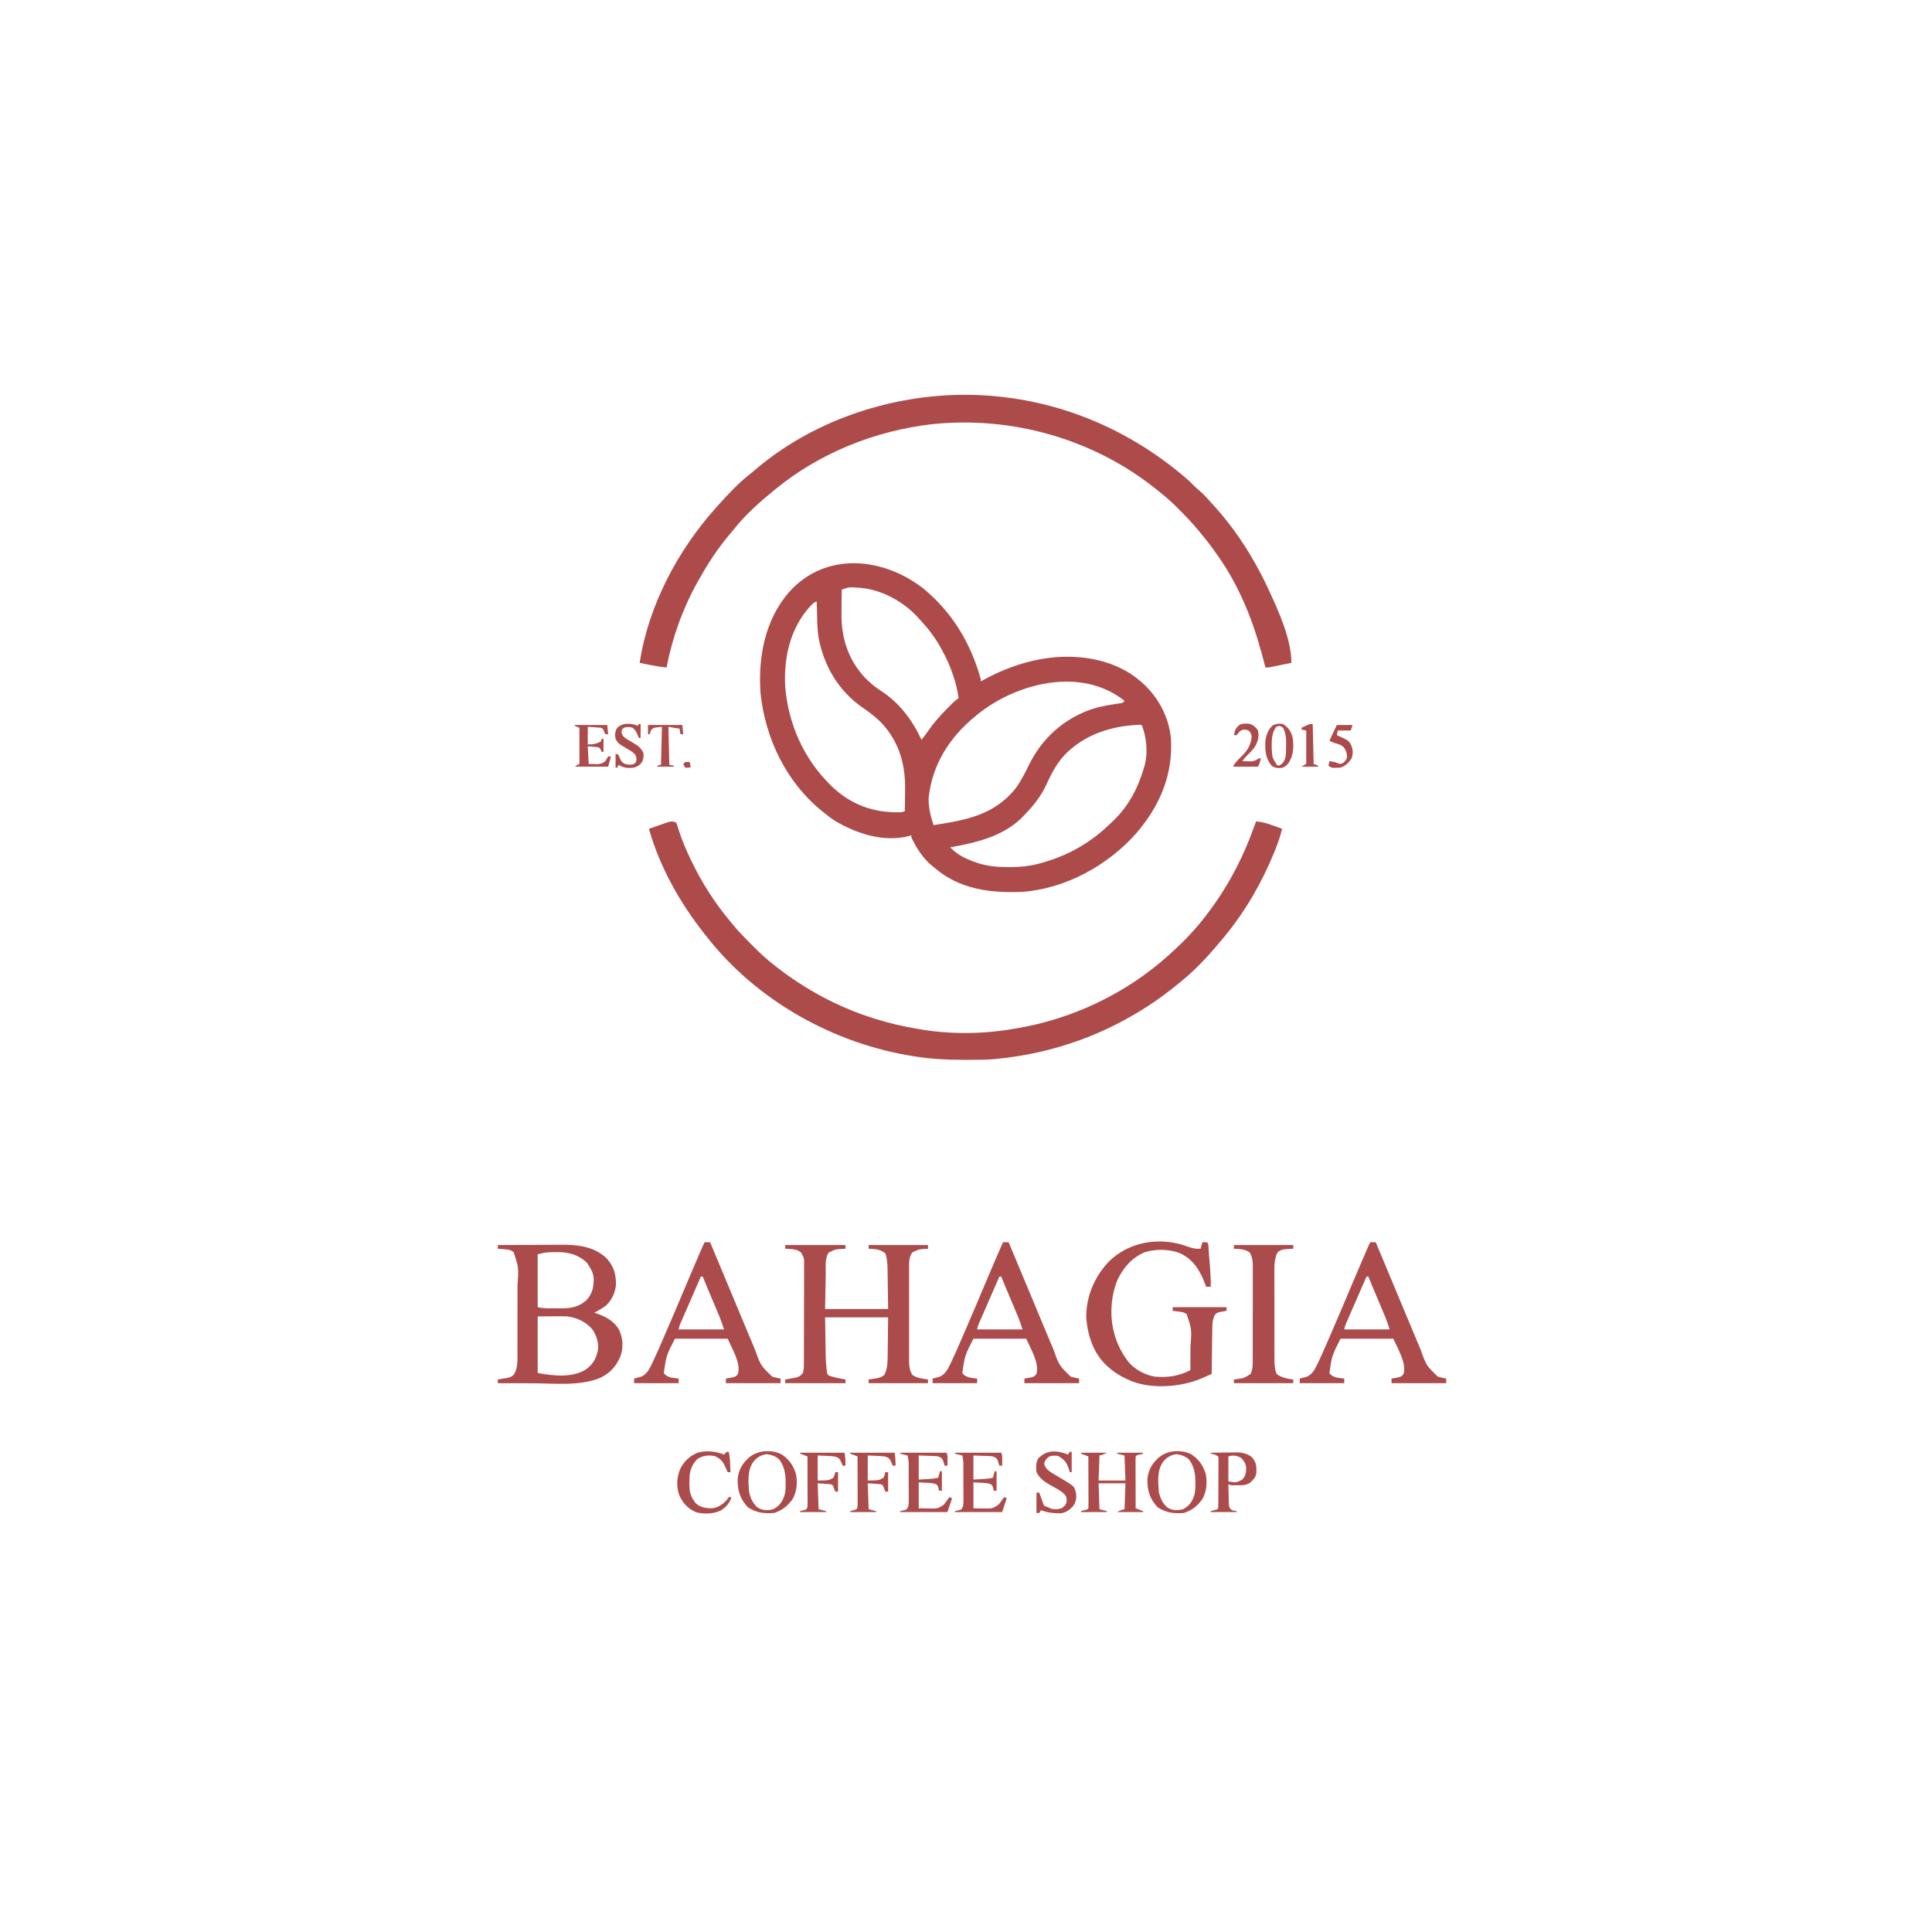 <?xml version="1.0" encoding="UTF-8"?>
<svg version="1.1" xmlns="http://www.w3.org/2000/svg" width="2084" height="2084">
<path d="M0 0 C31.129 25.61 51.448 59.329 62 98.188 C62 98.847 62 99.507 62 100.188 C62.505 99.901 63.01 99.615 63.531 99.321 C102.936 77.255 149.705 66.427 194.135 78.78 C207.859 82.885 220.939 89.025 232 98.188 C232.849 98.886 233.699 99.585 234.574 100.305 C252.567 115.79 264.601 137.393 267 161.188 C269.704 200.477 254.909 234.923 229.457 264.213 C198.949 298.734 153.366 323.749 107 327.188 C72.819 328.778 38.72 324.526 12 301.188 C10.993 300.395 10.993 300.395 9.965 299.586 C-0.16 291.413 -7.631 279.938 -13 268.188 C-13 267.527 -13 266.868 -13 266.188 C-14.054 266.51 -15.109 266.832 -16.195 267.164 C-42.876 273.784 -71.307 264.627 -94.263 251.25 C-99.136 248.27 -103.58 244.793 -108 241.188 C-108.561 240.734 -109.121 240.28 -109.699 239.812 C-148.142 208.508 -170.628 161.438 -175.688 112.438 C-178.237 73.716 -170.868 33.651 -144.673 3.668 C-105.283 -40.155 -43.326 -33.767 0 0 Z M-88 1.188 C-88.126 4.199 -88.189 7.186 -88.203 10.199 C-88.209 11.119 -88.215 12.039 -88.22 12.987 C-88.23 14.946 -88.236 16.906 -88.24 18.865 C-88.25 21.818 -88.281 24.769 -88.312 27.721 C-88.459 53.707 -80.949 76.87 -63 96.188 C-57.788 101.454 -52.417 106.045 -46.188 110.062 C-25.894 123.161 -12.126 141.505 -2 163.188 C0.591 160.031 2.988 156.798 5.297 153.431 C10.876 145.347 17.153 138.212 24 131.188 C24.713 130.451 24.713 130.451 25.441 129.7 C29.453 125.574 33.362 121.603 38 118.188 C36.849 109.974 35.045 102.287 32.375 94.438 C32.024 93.397 31.673 92.356 31.311 91.284 C28.256 82.479 24.525 74.321 20 66.188 C19.425 65.125 18.85 64.063 18.258 62.969 C11.901 51.603 3.909 41.645 -5 32.188 C-5.899 31.192 -5.899 31.192 -6.816 30.176 C-23.129 12.807 -47.244 0.183 -71.176 -0.965 C-80.091 -1.583 -80.091 -1.583 -88 1.188 Z M-123 20.188 C-143.97 43.983 -150.736 75.077 -149 106.188 C-145.715 145.775 -129.214 183.132 -101 211.188 C-100.192 211.996 -99.384 212.804 -98.551 213.637 C-77.676 233.408 -53.579 242.081 -25.106 241.365 C-22.809 241.255 -22.809 241.255 -20 240.188 C-19.9 234.536 -19.828 228.884 -19.78 223.232 C-19.76 221.318 -19.733 219.404 -19.698 217.49 C-19.205 189.847 -25.987 165.565 -45.172 144.963 C-51.382 138.542 -58.421 133.328 -65.773 128.285 C-91.629 110.353 -107.312 83.419 -113.09 52.73 C-114.329 45 -114.457 37.247 -114.625 29.438 C-114.663 27.951 -114.702 26.464 -114.742 24.977 C-114.837 21.38 -114.921 17.784 -115 14.188 C-117.849 14.188 -121.065 18.27 -123 20.188 Z M58 136.188 C57.441 136.64 56.881 137.092 56.305 137.559 C28.444 160.247 9.49 189.723 5.715 225.922 C5.339 235.658 7.869 246.038 11 255.188 C45.785 249.938 76.619 244.35 99.73 215.34 C105.448 207.398 109.753 198.751 114.062 190 C128.224 161.327 151.338 140.664 181.58 130.131 C190.033 127.352 198.674 125.868 207.459 124.531 C208.408 124.383 209.358 124.235 210.336 124.082 C211.187 123.957 212.038 123.831 212.916 123.702 C215.205 123.327 215.205 123.327 217 121.188 C170.712 84.138 100.666 101.476 58 136.188 Z M158 174.188 C157.254 174.84 156.507 175.492 155.738 176.164 C145.045 186.13 138.703 198.447 132.682 211.543 C127.219 223.269 119.947 232.832 111 242.188 C110.327 242.935 109.654 243.683 108.961 244.453 C87.928 266.983 58.134 274.002 29 279.188 C36.714 287.415 46.582 292.009 57.125 295.562 C57.828 295.801 58.531 296.039 59.255 296.285 C69.915 299.671 80.55 300.554 91.688 300.5 C92.919 300.494 94.151 300.489 95.42 300.483 C104.923 300.357 113.808 299.583 123 297.188 C123.777 296.989 124.554 296.79 125.355 296.585 C153.888 289.1 179.346 275.156 200.524 254.612 C201.883 253.301 203.265 252.014 204.648 250.73 C221.277 234.915 231.728 215.062 238 193.188 C238.267 192.312 238.534 191.437 238.809 190.535 C242.301 176.832 240.781 161.341 236 148.188 C234.921 146.883 234.921 146.883 232.331 147.07 C205.408 148.021 178.291 156.143 158 174.188 Z " fill="#AD4B4B" transform="translate(996,634.812)"/>
<path d="M0 0 C92.134 -1.921 179.827 30.915 250.357 93.066 C252.213 94.848 254.02 96.658 255.803 98.512 C257.493 100.202 259.277 101.717 261.107 103.254 C266.099 107.575 270.473 112.448 274.853 117.375 C275.862 118.51 276.876 119.642 277.894 120.77 C297.019 142.001 313.049 165.805 326.357 191.066 C326.701 191.715 327.044 192.363 327.398 193.031 C329.83 197.657 332.131 202.338 334.357 207.066 C334.929 208.28 334.929 208.28 335.513 209.519 C346.262 232.633 360.357 263.243 360.357 289.066 C356.254 289.904 352.15 290.736 348.045 291.566 C346.878 291.805 345.71 292.043 344.508 292.289 C343.39 292.515 342.271 292.74 341.119 292.973 C340.087 293.182 339.056 293.392 337.993 293.607 C335.357 294.066 335.357 294.066 332.357 294.066 C332.15 293.262 331.942 292.458 331.729 291.629 C330.629 287.434 329.501 283.249 328.357 279.066 C328.116 278.182 327.875 277.298 327.626 276.387 C317.684 240.315 303.097 204.745 281.357 174.066 C280.558 172.917 279.758 171.767 278.959 170.617 C273.739 163.157 268.232 156.028 262.357 149.066 C261.547 148.07 260.736 147.074 259.9 146.047 C253.45 138.21 246.449 130.945 239.295 123.754 C238.385 122.835 237.476 121.916 236.538 120.969 C230.451 114.91 224.092 109.392 217.357 104.066 C216.605 103.46 215.854 102.855 215.079 102.23 C147.21 47.614 59.4 22.648 -27.106 31.588 C-88.705 38.694 -148.548 62.621 -196.643 102.066 C-197.168 102.497 -197.694 102.928 -198.235 103.372 C-213.329 115.802 -228.263 128.963 -240.447 144.312 C-242.702 147.141 -245.041 149.881 -247.393 152.629 C-259.426 167.117 -269.441 182.654 -278.643 199.066 C-279.125 199.921 -279.607 200.775 -280.104 201.655 C-296.112 230.279 -307.476 261.856 -313.643 294.066 C-320.269 293.426 -326.69 292.357 -333.205 291.004 C-334.118 290.818 -335.032 290.631 -335.973 290.439 C-338.197 289.985 -340.42 289.528 -342.643 289.066 C-333.396 227.713 -301.794 168.032 -260.643 122.066 C-259.798 121.111 -258.954 120.156 -258.084 119.172 C-247.261 107.13 -235.975 95.031 -223.189 85.055 C-220.39 82.869 -217.713 80.567 -215.018 78.254 C-155.423 28.63 -77.037 1.936 0 0 Z " fill="#AD4B4B" transform="translate(1032.643,425.934)"/>
<path d="M0 0 C1.067 1.632 1.067 1.632 1.703 3.77 C1.956 4.565 2.209 5.361 2.469 6.18 C2.856 7.483 2.856 7.483 3.25 8.812 C6.753 19.61 11.065 29.784 16 40 C16.456 40.95 16.912 41.899 17.381 42.878 C28.332 65.443 41.868 86.762 58 106 C58.81 107.011 59.619 108.021 60.453 109.062 C67.299 117.474 74.921 125.133 82.562 132.812 C83.093 133.348 83.624 133.884 84.171 134.437 C91.107 141.427 98.226 147.931 106 154 C106.801 154.63 107.602 155.259 108.428 155.908 C139.61 180.161 174.289 199.036 212 211 C212.915 211.294 213.831 211.587 214.774 211.89 C230.31 216.815 245.92 220.371 262 223 C262.953 223.165 263.906 223.33 264.888 223.5 C296.38 228.79 331.561 228.433 363 223 C364.543 222.751 364.543 222.751 366.117 222.496 C427.563 212.443 485.751 184.737 532 143 C532.603 142.459 533.205 141.918 533.826 141.361 C546.92 129.551 559.176 116.941 570 103 C570.451 102.422 570.901 101.844 571.365 101.249 C593.736 72.419 610.809 40.762 623.105 6.438 C624.023 3.938 625 1.468 626 -1 C632.611 -0.452 638.29 1.283 644.5 3.562 C645.418 3.892 646.336 4.221 647.281 4.561 C649.524 5.366 651.763 6.18 654 7 C652.051 14.784 649.569 22.189 646.562 29.625 C645.911 31.239 645.911 31.239 645.245 32.886 C631.885 65.46 614.399 95.795 592 123 C591.549 123.548 591.098 124.097 590.634 124.662 C577.363 140.731 563.143 156.749 547 170 C546.211 170.659 546.211 170.659 545.407 171.332 C529.496 184.627 512.93 196.575 495 207 C494.284 207.418 493.568 207.837 492.831 208.268 C448.31 234.125 399.201 249.746 348 255 C347.16 255.094 346.321 255.189 345.455 255.286 C335.021 256.326 324.538 256.244 314.062 256.25 C312.53 256.251 312.53 256.251 310.966 256.252 C294.133 256.234 277.671 255.516 261 253 C259.267 252.743 259.267 252.743 257.5 252.48 C170.73 239.185 87.325 192.601 33 123 C32.215 122.01 31.43 121.02 30.621 120 C4.392 86.678 -17.535 47.999 -29 7 C-25.111 5.626 -21.213 4.279 -17.312 2.938 C-16.21 2.548 -15.107 2.158 -13.971 1.756 C-12.904 1.392 -11.837 1.028 -10.738 0.652 C-9.759 0.312 -8.78 -0.028 -7.771 -0.379 C-4.709 -1.065 -2.939 -1.097 0 0 Z " fill="#AD4B4B" transform="translate(729,887)"/>
<path d="M0 0 C10.71 -0.07 21.421 -0.123 32.131 -0.155 C37.106 -0.171 42.081 -0.192 47.055 -0.226 C51.866 -0.259 56.677 -0.277 61.488 -0.285 C63.313 -0.29 65.138 -0.301 66.963 -0.317 C85.067 -0.473 103.156 1.007 117 14 C125.039 22.612 127.736 31.69 127.383 43.379 C126.511 51.625 122.93 59.154 117 65 C112.87 68.014 108.576 70.712 104 73 C104.69 73.219 105.379 73.438 106.09 73.664 C116.644 77.226 125.992 82.221 131.254 92.434 C134.991 101.405 135.449 110.501 132.375 119.75 C127.562 131.288 120.646 138.675 109.188 143.812 C87.048 152.285 60.084 149.133 36.714 149.069 C32.563 149.058 28.412 149.054 24.262 149.049 C16.174 149.038 8.087 149.021 0 149 C0 147.68 0 146.36 0 145 C1.036 144.841 2.073 144.683 3.141 144.52 C4.511 144.285 5.88 144.049 7.25 143.812 C8.273 143.661 8.273 143.661 9.316 143.506 C12.935 142.856 14.8 142.2 17.422 139.574 C22.09 131.959 21.15 121.564 21.145 112.885 C21.149 111.941 21.152 110.996 21.155 110.023 C21.165 106.936 21.167 103.849 21.168 100.762 C21.171 98.591 21.175 96.421 21.178 94.251 C21.184 89.714 21.186 85.178 21.185 80.642 C21.185 74.862 21.199 69.083 21.216 63.304 C21.227 58.825 21.229 54.345 21.229 49.866 C21.23 47.737 21.234 45.608 21.242 43.478 C22.534 24.641 22.534 24.641 17.11 7.698 C13.58 4.857 10.203 4.768 5.812 4.438 C4.726 4.354 3.639 4.27 2.52 4.184 C1.688 4.123 0.857 4.062 0 4 C0 2.68 0 1.36 0 0 Z M43 10 C43 28.81 43 47.62 43 67 C48.634 68.409 54.223 68.224 59.997 68.24 C62.097 68.25 64.197 68.281 66.297 68.312 C77.84 68.405 87.391 67.206 96 59 C102.237 51.954 103.514 44.836 103.387 35.551 C102.81 30.256 100.89 26.406 98 22 C97.443 21.093 96.886 20.185 96.312 19.25 C87.652 10.823 76.768 7.631 64.932 7.639 C63.902 7.655 62.873 7.671 61.812 7.688 C60.772 7.684 59.731 7.681 58.658 7.678 C52.768 7.719 48.88 8.32 43 10 Z M43 77 C43 97.13 43 117.26 43 138 C59.608 141.02 79.39 143.501 94.594 134.457 C102.358 128.949 106.377 122.296 108 113 C108.879 105.386 106.443 97.852 102.375 91.438 C95.547 83.017 85.65 78.37 75 77 C69.474 76.77 63.968 76.812 58.438 76.875 C50.796 76.937 50.796 76.937 43 77 Z " fill="#AC4B4B" transform="translate(537,1343)"/>
<path d="M0 0 C21.45 0 42.9 0 65 0 C65 1.32 65 2.64 65 4 C64.203 4.037 63.407 4.075 62.586 4.113 C54.341 4.519 54.341 4.519 47 8 C42.517 13.763 43.796 24.554 43.684 31.5 C43.665 32.455 43.646 33.41 43.627 34.395 C43.559 37.93 43.499 41.465 43.438 45 C43.293 52.92 43.149 60.84 43 69 C65.44 69 87.88 69 111 69 C110.876 60.585 110.752 52.17 110.625 43.5 C110.591 40.858 110.557 38.216 110.522 35.494 C110.487 33.381 110.451 31.269 110.414 29.156 C110.403 28.074 110.391 26.993 110.38 25.878 C110.267 19.945 109.924 14.639 108 9 C102.545 4.473 96.919 4.25 90 4 C90 2.68 90 1.36 90 0 C111.12 0 132.24 0 154 0 C154 1.32 154 2.64 154 4 C153.276 4.037 152.551 4.075 151.805 4.113 C143.951 4.583 143.951 4.583 137 8 C133.213 13.558 133.575 19.023 133.612 25.494 C133.607 26.644 133.601 27.795 133.596 28.98 C133.583 32.777 133.591 36.574 133.602 40.371 C133.6 43.014 133.597 45.656 133.593 48.299 C133.587 53.836 133.595 59.373 133.609 64.91 C133.625 71.3 133.62 77.689 133.603 84.078 C133.588 90.239 133.59 96.399 133.599 102.56 C133.601 105.175 133.598 107.79 133.591 110.405 C133.583 114.062 133.595 117.719 133.612 121.377 C133.603 122.994 133.603 122.994 133.593 124.644 C133.643 130.524 134.083 134.84 137 140 C141.953 143.591 148.072 144.103 154 145 C154 146.32 154 147.64 154 149 C132.88 149 111.76 149 90 149 C90 147.68 90 146.36 90 145 C90.808 144.89 91.616 144.781 92.449 144.668 C93.518 144.509 94.586 144.351 95.688 144.188 C96.743 144.037 97.799 143.886 98.887 143.73 C102.356 142.916 104.296 142.344 107 140 C110.419 133.161 110.469 126.017 110.512 118.527 C110.528 117.495 110.545 116.462 110.562 115.398 C110.62 111.578 110.652 107.758 110.688 103.938 C110.791 95.378 110.894 86.819 111 78 C88.56 78 66.12 78 43 78 C43.124 86.002 43.248 94.005 43.375 102.25 C43.409 104.751 43.443 107.252 43.478 109.829 C43.513 111.85 43.549 113.87 43.586 115.891 C43.597 116.909 43.609 117.927 43.62 118.976 C43.724 124.23 44.05 129.417 44.713 134.632 C44.837 135.613 44.961 136.594 45.089 137.605 C45.787 140.233 45.787 140.233 48.454 141.298 C49.294 141.53 50.134 141.761 51 142 C51.669 142.197 52.338 142.394 53.027 142.598 C57.001 143.565 60.951 144.393 65 145 C65 146.32 65 147.64 65 149 C43.55 149 22.1 149 0 149 C0 147.68 0 146.36 0 145 C1.036 144.83 2.073 144.66 3.141 144.484 C4.511 144.24 5.88 143.996 7.25 143.75 C7.932 143.64 8.614 143.531 9.316 143.418 C13.734 142.603 16.308 141.652 19 138 C19.988 134.952 20.13 132.151 20.14 128.959 C20.146 127.943 20.152 126.926 20.158 125.879 C20.159 124.77 20.16 123.661 20.161 122.518 C20.166 121.345 20.171 120.172 20.176 118.964 C20.188 115.751 20.196 112.538 20.2 109.326 C20.203 107.317 20.207 105.309 20.212 103.301 C20.225 97.015 20.235 90.729 20.239 84.443 C20.243 77.192 20.261 69.94 20.29 62.689 C20.312 57.08 20.322 51.47 20.323 45.861 C20.324 42.512 20.33 39.164 20.348 35.815 C20.365 32.08 20.363 28.346 20.356 24.612 C20.366 23.504 20.375 22.397 20.384 21.256 C20.443 14.101 20.443 14.101 17 8 C13.301 5.145 10.303 4.566 5.688 4.312 C4.085 4.214 4.085 4.214 2.449 4.113 C1.641 4.076 0.833 4.039 0 4 C0 2.68 0 1.36 0 0 Z " fill="#AC4B4B" transform="translate(847,1343)"/>
<path d="M0 0 C4.586 1.655 8.1 2.196 13 2 C13.66 -0.31 14.32 -2.62 15 -5 C16.666 -5.043 18.334 -5.041 20 -5 C22.03 -2.97 21.535 1.043 21.754 3.84 C21.819 4.636 21.884 5.432 21.951 6.252 C22.089 7.946 22.224 9.64 22.357 11.334 C22.559 13.896 22.77 16.457 22.982 19.018 C23.632 27.03 24.19 34.954 24 43 C22.35 43 20.7 43 19 43 C18.648 42.033 18.296 41.066 17.934 40.07 C12.611 25.86 5.52 13.775 -8.75 7.062 C-19.859 2.271 -35.241 2.037 -46.75 5.625 C-60.868 11.325 -70.113 22.108 -76.613 35.586 C-80.388 44.878 -82.591 54.981 -83 65 C-83.04 65.674 -83.08 66.348 -83.121 67.043 C-83.741 86.471 -78.261 105.216 -67 121 C-66.519 121.695 -66.038 122.39 -65.543 123.105 C-58.952 131.71 -46.704 138.405 -36 140 C-21.883 141.009 -10.735 139.427 2 133 C2.051 126.669 2.086 120.337 2.11 114.006 C2.12 111.857 2.133 109.708 2.151 107.559 C3.572 89.264 3.572 89.264 -1.875 72.754 C-4.746 70.384 -7.085 70.19 -10.75 69.75 C-11.92 69.6 -13.091 69.451 -14.297 69.297 C-15.189 69.199 -16.081 69.101 -17 69 C-17 67.68 -17 66.36 -17 65 C2.14 65 21.28 65 41 65 C41 66.32 41 67.64 41 69 C39.969 69.164 39.969 69.164 38.918 69.332 C38.017 69.491 37.116 69.649 36.188 69.812 C34.848 70.039 34.848 70.039 33.48 70.27 C30.678 71.095 29.7 71.646 28 74 C26.419 78.085 25.739 81.545 25.681 85.914 C25.661 87.054 25.641 88.195 25.621 89.37 C25.609 90.586 25.598 91.802 25.586 93.055 C25.567 94.311 25.547 95.568 25.527 96.863 C25.478 100.187 25.436 103.511 25.399 106.835 C25.359 110.234 25.308 113.633 25.258 117.031 C25.162 123.687 25.077 130.344 25 137 C22.494 138.122 19.986 139.239 17.477 140.352 C16.777 140.666 16.078 140.979 15.358 141.303 C-6.659 151.033 -38.1 153.744 -61 145 C-70.156 141.216 -78.606 136.669 -86 130 C-86.587 129.505 -87.173 129.01 -87.777 128.5 C-102.314 115.315 -108.703 95.95 -110.25 76.926 C-110.77 54.66 -101.942 33.298 -87 17 C-64.713 -6.261 -29.561 -11.477 0 0 Z " fill="#AC4B4B" transform="translate(1282,1345)"/>
<path d="M0 0 C1.98 0 3.96 0 6 0 C6.316 0.759 6.316 0.759 6.638 1.533 C24.163 43.636 24.163 43.636 41.777 85.703 C43.3 89.33 44.82 92.96 46.336 96.59 C48.265 101.206 50.202 105.819 52.143 110.43 C52.869 112.157 53.593 113.885 54.313 115.615 C60.481 132.894 60.481 132.894 73 145 C75.977 145.841 78.951 146.485 82 147 C82 148.65 82 150.3 82 152 C62.53 152 43.06 152 23 152 C23 150.35 23 148.7 23 147 C23.687 146.89 24.374 146.781 25.082 146.668 C25.983 146.509 26.884 146.351 27.812 146.188 C28.706 146.037 29.599 145.886 30.52 145.73 C33.312 144.908 34.356 144.391 36 142 C39.478 130.178 29.012 113.744 25 104 C6.19 104 -12.62 104 -32 104 C-41.262 122.178 -41.262 122.178 -44 141 C-42.036 143.998 -39.357 144.956 -36 146 C-33.334 146.436 -30.69 146.726 -28 147 C-28 148.65 -28 150.3 -28 152 C-43.84 152 -59.68 152 -76 152 C-76 150.35 -76 148.7 -76 147 C-75.336 146.841 -74.672 146.683 -73.988 146.52 C-73.105 146.286 -72.222 146.053 -71.312 145.812 C-70.442 145.592 -69.572 145.372 -68.676 145.145 C-62.874 142.663 -59.988 137.749 -57.375 132.258 C-57.041 131.573 -56.708 130.889 -56.364 130.184 C-51.259 119.56 -46.662 108.698 -42 97.875 C-40.978 95.51 -39.955 93.146 -38.932 90.781 C-32.357 75.561 -25.872 60.304 -19.469 45.01 C-15.232 34.895 -10.929 24.81 -6.562 14.75 C-6.282 14.104 -6.002 13.457 -5.713 12.791 C-1.222 2.444 -1.222 2.444 0 0 Z M-4 37 C-6.985 43.84 -9.967 50.681 -12.945 57.524 C-14.327 60.701 -15.711 63.878 -17.098 67.054 C-18.692 70.707 -20.282 74.361 -21.871 78.016 C-22.369 79.154 -22.867 80.293 -23.38 81.466 C-24.071 83.057 -24.071 83.057 -24.775 84.681 C-25.182 85.613 -25.588 86.546 -26.007 87.507 C-27.146 90.204 -27.146 90.204 -28 94 C-11.83 94 4.34 94 21 94 C18.689 86.961 18.689 86.961 16.039 80.11 C15.685 79.266 15.331 78.422 14.967 77.553 C14.595 76.674 14.223 75.796 13.84 74.891 C13.449 73.961 13.059 73.031 12.656 72.073 C11.42 69.131 10.179 66.19 8.938 63.25 C7.694 60.295 6.451 57.34 5.208 54.384 C4.437 52.553 3.666 50.722 2.894 48.892 C1.228 44.941 -0.43 40.99 -2 37 C-2.66 37 -3.32 37 -4 37 Z " fill="#AC4B4B" transform="translate(1478,1340)"/>
<path d="M0 0 C1.98 0 3.96 0 6 0 C6.316 0.759 6.316 0.759 6.638 1.533 C24.163 43.636 24.163 43.636 41.777 85.703 C43.3 89.33 44.82 92.96 46.336 96.59 C48.265 101.206 50.202 105.819 52.143 110.43 C52.869 112.157 53.593 113.885 54.313 115.615 C60.481 132.894 60.481 132.894 73 145 C75.977 145.841 78.951 146.485 82 147 C82 148.65 82 150.3 82 152 C62.53 152 43.06 152 23 152 C23 150.35 23 148.7 23 147 C23.687 146.89 24.374 146.781 25.082 146.668 C25.983 146.509 26.884 146.351 27.812 146.188 C28.706 146.037 29.599 145.886 30.52 145.73 C33.312 144.908 34.356 144.391 36 142 C39.478 130.178 29.012 113.744 25 104 C6.19 104 -12.62 104 -32 104 C-41.262 122.178 -41.262 122.178 -44 141 C-42.036 143.998 -39.357 144.956 -36 146 C-33.334 146.436 -30.69 146.726 -28 147 C-28 148.65 -28 150.3 -28 152 C-43.84 152 -59.68 152 -76 152 C-76 150.35 -76 148.7 -76 147 C-75.336 146.841 -74.672 146.683 -73.988 146.52 C-73.105 146.286 -72.222 146.053 -71.312 145.812 C-70.442 145.592 -69.572 145.372 -68.676 145.145 C-62.874 142.663 -59.988 137.749 -57.375 132.258 C-57.041 131.573 -56.708 130.889 -56.364 130.184 C-51.259 119.56 -46.662 108.698 -42 97.875 C-40.978 95.51 -39.955 93.146 -38.932 90.781 C-32.357 75.561 -25.872 60.304 -19.469 45.01 C-15.232 34.895 -10.929 24.81 -6.562 14.75 C-6.282 14.104 -6.002 13.457 -5.713 12.791 C-1.222 2.444 -1.222 2.444 0 0 Z M-4 37 C-6.985 43.84 -9.967 50.681 -12.945 57.524 C-14.327 60.701 -15.711 63.878 -17.098 67.054 C-18.692 70.707 -20.282 74.361 -21.871 78.016 C-22.369 79.154 -22.867 80.293 -23.38 81.466 C-24.071 83.057 -24.071 83.057 -24.775 84.681 C-25.182 85.613 -25.588 86.546 -26.007 87.507 C-27.146 90.204 -27.146 90.204 -28 94 C-11.83 94 4.34 94 21 94 C18.689 86.961 18.689 86.961 16.039 80.11 C15.685 79.266 15.331 78.422 14.967 77.553 C14.595 76.674 14.223 75.796 13.84 74.891 C13.449 73.961 13.059 73.031 12.656 72.073 C11.42 69.131 10.179 66.19 8.938 63.25 C7.694 60.295 6.451 57.34 5.208 54.384 C4.437 52.553 3.666 50.722 2.894 48.892 C1.228 44.941 -0.43 40.99 -2 37 C-2.66 37 -3.32 37 -4 37 Z " fill="#AC4B4B" transform="translate(1082,1340)"/>
<path d="M0 0 C1.98 0 3.96 0 6 0 C6.316 0.759 6.316 0.759 6.638 1.533 C24.163 43.636 24.163 43.636 41.777 85.703 C43.3 89.33 44.82 92.96 46.336 96.59 C48.265 101.206 50.202 105.819 52.143 110.43 C52.869 112.157 53.593 113.885 54.313 115.615 C60.481 132.894 60.481 132.894 73 145 C75.977 145.841 78.951 146.485 82 147 C82 148.65 82 150.3 82 152 C62.53 152 43.06 152 23 152 C23 150.35 23 148.7 23 147 C23.687 146.89 24.374 146.781 25.082 146.668 C25.983 146.509 26.884 146.351 27.812 146.188 C28.706 146.037 29.599 145.886 30.52 145.73 C33.312 144.908 34.356 144.391 36 142 C39.478 130.178 29.012 113.744 25 104 C6.19 104 -12.62 104 -32 104 C-41.262 122.178 -41.262 122.178 -44 141 C-42.036 143.998 -39.357 144.956 -36 146 C-33.334 146.436 -30.69 146.726 -28 147 C-28 148.65 -28 150.3 -28 152 C-43.84 152 -59.68 152 -76 152 C-76 150.35 -76 148.7 -76 147 C-75.336 146.841 -74.672 146.683 -73.988 146.52 C-73.105 146.286 -72.222 146.053 -71.312 145.812 C-70.442 145.592 -69.572 145.372 -68.676 145.145 C-62.874 142.663 -59.988 137.749 -57.375 132.258 C-57.041 131.573 -56.708 130.889 -56.364 130.184 C-51.259 119.56 -46.662 108.698 -42 97.875 C-40.978 95.51 -39.955 93.146 -38.932 90.781 C-32.357 75.561 -25.872 60.304 -19.469 45.01 C-15.232 34.895 -10.929 24.81 -6.562 14.75 C-6.282 14.104 -6.002 13.457 -5.713 12.791 C-1.222 2.444 -1.222 2.444 0 0 Z M-4 37 C-6.985 43.84 -9.967 50.681 -12.945 57.524 C-14.327 60.701 -15.711 63.878 -17.098 67.054 C-18.692 70.707 -20.282 74.361 -21.871 78.016 C-22.369 79.154 -22.867 80.293 -23.38 81.466 C-24.071 83.057 -24.071 83.057 -24.775 84.681 C-25.182 85.613 -25.588 86.546 -26.007 87.507 C-27.146 90.204 -27.146 90.204 -28 94 C-11.83 94 4.34 94 21 94 C18.689 86.961 18.689 86.961 16.039 80.11 C15.685 79.266 15.331 78.422 14.967 77.553 C14.595 76.674 14.223 75.796 13.84 74.891 C13.449 73.961 13.059 73.031 12.656 72.073 C11.42 69.131 10.179 66.19 8.938 63.25 C7.694 60.295 6.451 57.34 5.208 54.384 C4.437 52.553 3.666 50.722 2.894 48.892 C1.228 44.941 -0.43 40.99 -2 37 C-2.66 37 -3.32 37 -4 37 Z " fill="#AC4B4B" transform="translate(760,1340)"/>
<path d="M0 0 C21.12 0 42.24 0 64 0 C64 1.32 64 2.64 64 4 C62.788 4.056 62.788 4.056 61.551 4.113 C60.482 4.179 59.414 4.245 58.312 4.312 C57.257 4.371 56.201 4.429 55.113 4.488 C51.509 5.081 49.754 5.575 47 8 C43.754 14.599 43.574 21.252 43.628 28.467 C43.624 29.579 43.62 30.691 43.617 31.836 C43.609 35.487 43.622 39.138 43.637 42.789 C43.637 45.338 43.637 47.886 43.635 50.435 C43.635 55.766 43.645 61.097 43.664 66.428 C43.685 72.577 43.688 78.726 43.682 84.875 C43.677 90.812 43.682 96.749 43.693 102.685 C43.697 105.203 43.698 107.72 43.697 110.237 C43.696 113.756 43.709 117.273 43.725 120.792 C43.723 121.828 43.72 122.864 43.718 123.931 C43.757 129.319 44.004 133.962 46 139 C51.422 143.268 57.274 144.076 64 145 C64 146.32 64 147.64 64 149 C42.88 149 21.76 149 0 149 C0 147.68 0 146.36 0 145 C0.797 144.902 1.593 144.804 2.414 144.703 C10.981 143.585 10.981 143.585 18 139 C20.618 133.382 20.289 127.664 20.275 121.598 C20.28 120.457 20.285 119.317 20.29 118.142 C20.304 114.377 20.303 110.612 20.301 106.848 C20.305 104.227 20.309 101.607 20.314 98.987 C20.322 93.497 20.321 88.007 20.316 82.517 C20.31 76.182 20.322 69.847 20.343 63.513 C20.363 57.404 20.366 51.296 20.363 45.188 C20.363 42.595 20.368 40.003 20.378 37.41 C20.391 33.784 20.384 30.158 20.372 26.531 C20.38 25.463 20.388 24.394 20.395 23.293 C20.354 17.428 19.902 13.148 17 8 C11.986 4.239 6.057 4.313 0 4 C0 2.68 0 1.36 0 0 Z " fill="#AC4B4B" transform="translate(1331,1343)"/>
<path d="M0 0 C9.24 0 18.48 0 28 0 C24 2 24 2 20 3 C19.67 11.91 19.34 20.82 19 30 C28.57 30 38.14 30 48 30 C47.67 21.09 47.34 12.18 47 3 C44.36 2.34 41.72 1.68 39 1 C39 0.67 39 0.34 39 0 C48.24 0 57.48 0 67 0 C67 0.33 67 0.66 67 1 C65.866 1.309 64.731 1.619 63.562 1.938 C60.212 2.629 60.212 2.629 59 4 C58.906 5.749 58.883 7.502 58.886 9.254 C58.887 10.375 58.887 11.496 58.887 12.651 C58.892 13.871 58.897 15.091 58.902 16.348 C58.904 18.21 58.904 18.21 58.907 20.11 C58.911 23.416 58.92 26.722 58.931 30.028 C58.942 33.4 58.946 36.771 58.951 40.143 C58.962 46.762 58.979 53.381 59 60 C61.64 60.99 64.28 61.98 67 63 C67 63.33 67 63.66 67 64 C57.76 64 48.52 64 39 64 C43 62 43 62 47 61 C47.33 51.76 47.66 42.52 48 33 C38.43 33 28.86 33 19 33 C19.33 42.24 19.66 51.48 20 61 C22.64 61.66 25.28 62.32 28 63 C28 63.33 28 63.66 28 64 C18.76 64 9.52 64 0 64 C0 63.67 0 63.34 0 63 C1.134 62.691 2.269 62.381 3.438 62.062 C6.788 61.371 6.788 61.371 8 60 C8.094 58.251 8.117 56.498 8.114 54.746 C8.113 53.625 8.113 52.504 8.113 51.349 C8.108 50.129 8.103 48.909 8.098 47.652 C8.096 45.79 8.096 45.79 8.093 43.89 C8.089 40.584 8.08 37.278 8.069 33.972 C8.058 30.6 8.054 27.229 8.049 23.857 C8.038 17.238 8.021 10.619 8 4 C5.36 3.01 2.72 2.02 0 1 C0 0.67 0 0.34 0 0 Z " fill="#AC4B4B" transform="translate(1166,1567)"/>
<path d="M0 0 C8.279 5.274 12.992 12.073 15.855 21.305 C17.683 30.526 16.888 40.215 12.281 48.453 C6.749 56.137 1.238 60.468 -7.719 63.453 C-18.521 64.252 -26.785 63.333 -35.969 57.328 C-44.411 48.502 -47.245 39.068 -47.027 27.023 C-46.14 16.757 -41.654 9.511 -33.922 2.922 C-24.465 -4.276 -10.715 -5.072 0 0 Z M-30.094 8.266 C-36.687 17.198 -35.58 29.915 -34.719 40.453 C-33.363 47.217 -30.782 52.743 -25.719 57.453 C-20.013 60.921 -15.054 60.993 -8.719 59.453 C-1.834 55.883 1.336 51.182 3.646 44.006 C4.717 39.7 4.769 35.496 4.719 31.078 C4.712 30.156 4.705 29.235 4.698 28.285 C4.5 19.886 2.96 12.887 -1.969 5.953 C-6.144 2.157 -10.196 0.821 -15.719 0.016 C-21.863 0.912 -26.219 3.398 -30.094 8.266 Z " fill="#AC4B4B" transform="translate(1284.719,1568.547)"/>
<path d="M0 0 C8.279 5.274 12.992 12.073 15.855 21.305 C17.683 30.526 16.888 40.215 12.281 48.453 C6.749 56.137 1.238 60.468 -7.719 63.453 C-18.521 64.252 -26.785 63.333 -35.969 57.328 C-44.411 48.502 -47.245 39.068 -47.027 27.023 C-46.14 16.757 -41.654 9.511 -33.922 2.922 C-24.465 -4.276 -10.715 -5.072 0 0 Z M-30.094 8.266 C-36.687 17.198 -35.58 29.915 -34.719 40.453 C-33.363 47.217 -30.782 52.743 -25.719 57.453 C-20.013 60.921 -15.054 60.993 -8.719 59.453 C-1.834 55.883 1.336 51.182 3.646 44.006 C4.717 39.7 4.769 35.496 4.719 31.078 C4.712 30.156 4.705 29.235 4.698 28.285 C4.5 19.886 2.96 12.887 -1.969 5.953 C-6.144 2.157 -10.196 0.821 -15.719 0.016 C-21.863 0.912 -26.219 3.398 -30.094 8.266 Z " fill="#AC4B4B" transform="translate(842.719,1568.547)"/>
<path d="M0 0 C4.696 -0.075 9.391 -0.129 14.087 -0.165 C15.681 -0.18 17.276 -0.2 18.87 -0.226 C21.174 -0.263 23.477 -0.28 25.781 -0.293 C26.484 -0.308 27.186 -0.324 27.91 -0.34 C33.84 -0.342 39.171 0.939 44.059 4.5 C49.073 9.955 49.351 13.864 49.281 21.051 C48.778 26.332 46.233 28.887 42.438 32.312 C38.072 35.334 34.05 35.152 28.938 35.125 C28.205 35.129 27.472 35.133 26.717 35.137 C21.253 35.127 21.253 35.127 19 34 C19.081 38.105 19.194 42.208 19.312 46.312 C19.335 47.48 19.358 48.647 19.381 49.85 C19.434 51.527 19.434 51.527 19.488 53.238 C19.514 54.27 19.541 55.302 19.568 56.365 C20.055 59.337 20.588 60.256 23 62 C25.606 62.722 25.606 62.722 28 63 C28 63.33 28 63.66 28 64 C18.76 64 9.52 64 0 64 C0 63.67 0 63.34 0 63 C1.134 62.691 2.269 62.381 3.438 62.062 C6.788 61.371 6.788 61.371 8 60 C8.109 58.262 8.149 56.519 8.161 54.778 C8.171 53.663 8.18 52.548 8.19 51.4 C8.197 49.58 8.197 49.58 8.203 47.723 C8.209 46.486 8.215 45.249 8.22 43.975 C8.23 41.353 8.236 38.731 8.24 36.109 C8.245 33.413 8.259 30.717 8.281 28.022 C8.312 24.151 8.322 20.281 8.328 16.41 C8.347 14.593 8.347 14.593 8.366 12.739 C8.363 11.621 8.36 10.503 8.356 9.352 C8.36 8.364 8.364 7.377 8.367 6.36 C8.186 5.192 8.186 5.192 8 4 C5.082 2.055 3.375 1.547 0 1 C0 0.67 0 0.34 0 0 Z M19 4 C19 12.91 19 21.82 19 31 C27.525 32.392 27.525 32.392 34 29 C37.595 25.033 38.303 21.387 38.215 16.059 C37.756 11.664 35.782 8.827 32.812 5.688 C28.371 3.023 24.019 2.327 19 4 Z " fill="#AC4B4B" transform="translate(1306,1567)"/>
<path d="M0 0 C0.66 -0.99 1.32 -1.98 2 -3 C2.66 -3 3.32 -3 4 -3 C4 4.26 4 11.52 4 19 C3.34 19 2.68 19 2 19 C1.671 17.896 1.671 17.896 1.336 16.77 C-1.184 9.016 -3.304 5.649 -10.438 1.625 C-14.018 0.752 -16.442 1.047 -20 2 C-23.34 4.488 -24.771 5.899 -25.625 10 C-24.601 14.914 -21.095 17.259 -17.055 19.992 C-16.005 20.614 -14.956 21.235 -13.875 21.875 C-12.728 22.567 -11.581 23.26 -10.434 23.953 C-8.241 25.26 -6.046 26.563 -3.848 27.859 C6.787 34.312 6.787 34.312 8.551 41.129 C9.456 46.535 8.792 50.161 6 55 C2.035 59.715 -2.091 62.648 -8.297 63.398 C-15.704 63.348 -22.067 62.684 -29 60 C-29.66 60.99 -30.32 61.98 -31 63 C-31.99 63 -32.98 63 -34 63 C-34 55.74 -34 48.48 -34 41 C-33.01 41 -32.02 41 -31 41 C-30.354 42.771 -29.708 44.542 -29.062 46.312 C-28.703 47.299 -28.343 48.285 -27.973 49.301 C-27.291 51.192 -26.636 53.093 -26 55 C-23.705 56.135 -23.705 56.135 -21 57 C-20.258 57.392 -19.515 57.784 -18.75 58.188 C-14.662 59.395 -11.097 59.126 -7 58 C-4.002 55.981 -2.401 54.639 -1.527 51.066 C-1.246 47.25 -1.436 45.701 -3.918 42.617 C-8.458 38.382 -14.222 35.639 -19.607 32.637 C-25.674 29.138 -30.801 25.398 -34 19 C-34.524 13.744 -34.665 9.355 -32.312 4.562 C-23.339 -5.382 -11.846 -4.819 0 0 Z " fill="#AC4B4B" transform="translate(1152,1569)"/>
<path d="M0 0 C16.5 0 33 0 50 0 C51.382 2.765 51.095 5.046 51.062 8.125 C51.053 9.221 51.044 10.316 51.035 11.445 C51.024 12.288 51.012 13.131 51 14 C50.01 14 49.02 14 48 14 C47.83 13.446 47.66 12.891 47.484 12.32 C47.242 11.596 47 10.871 46.75 10.125 C46.402 9.046 46.402 9.046 46.047 7.945 C44.699 5.44 43.618 5.054 41 4 C38.588 3.638 38.588 3.638 36.016 3.586 C35.173 3.55 34.33 3.515 33.462 3.478 C31.872 3.427 31.872 3.427 30.25 3.375 C26.867 3.251 23.485 3.127 20 3 C20 11.58 20 20.16 20 29 C23.805 28.783 23.805 28.783 27.688 28.562 C28.477 28.519 29.267 28.476 30.081 28.432 C33.803 28.209 37.356 27.855 41 27 C41.66 24.69 42.32 22.38 43 20 C43.66 20 44.32 20 45 20 C45 26.93 45 33.86 45 41 C44.01 41 43.02 41 42 41 C41.752 40.051 41.505 39.102 41.25 38.125 C40.331 35.033 40.331 35.033 38.438 33.844 C34.93 32.63 31.424 32.531 27.75 32.375 C25.192 32.251 22.635 32.127 20 32 C20 41.24 20 50.48 20 60 C23.197 60.041 26.394 60.083 29.688 60.125 C30.686 60.143 31.685 60.161 32.714 60.18 C40.356 60.25 40.356 60.25 46.73 56.379 C47.211 55.779 47.692 55.18 48.188 54.562 C48.676 53.966 49.165 53.369 49.668 52.754 C50.838 51.213 51.927 49.61 53 48 C53.99 48.33 54.98 48.66 56 49 C54.35 53.95 52.7 58.9 51 64 C34.17 64 17.34 64 0 64 C0 63.67 0 63.34 0 63 C1.114 62.752 2.228 62.505 3.375 62.25 C6.978 61.411 6.978 61.411 8.211 59.226 C9.1 56.718 9.247 54.786 9.243 52.127 C9.246 51.163 9.249 50.198 9.252 49.204 C9.245 48.169 9.238 47.133 9.23 46.066 C9.23 44.996 9.23 43.926 9.229 42.824 C9.226 40.562 9.218 38.3 9.206 36.038 C9.188 32.579 9.185 29.121 9.186 25.662 C9.181 23.464 9.175 21.265 9.168 19.066 C9.167 18.033 9.166 16.999 9.165 15.935 C9.158 14.967 9.152 13.999 9.145 13.002 C9.141 12.155 9.138 11.308 9.134 10.435 C8.993 7.877 8.56 5.497 8 3 C5.36 2.34 2.72 1.68 0 1 C0 0.67 0 0.34 0 0 Z " fill="#AC4B4B" transform="translate(1030,1567)"/>
<path d="M0 0 C16.5 0 33 0 50 0 C51.382 2.765 51.095 5.046 51.062 8.125 C51.053 9.221 51.044 10.316 51.035 11.445 C51.024 12.288 51.012 13.131 51 14 C50.01 14 49.02 14 48 14 C47.83 13.446 47.66 12.891 47.484 12.32 C47.242 11.596 47 10.871 46.75 10.125 C46.402 9.046 46.402 9.046 46.047 7.945 C44.699 5.44 43.618 5.054 41 4 C38.588 3.638 38.588 3.638 36.016 3.586 C35.173 3.55 34.33 3.515 33.462 3.478 C31.872 3.427 31.872 3.427 30.25 3.375 C26.867 3.251 23.485 3.127 20 3 C20 11.58 20 20.16 20 29 C23.805 28.783 23.805 28.783 27.688 28.562 C28.477 28.519 29.267 28.476 30.081 28.432 C33.803 28.209 37.356 27.855 41 27 C41.66 24.69 42.32 22.38 43 20 C43.66 20 44.32 20 45 20 C45 26.93 45 33.86 45 41 C44.01 41 43.02 41 42 41 C41.752 40.051 41.505 39.102 41.25 38.125 C40.331 35.033 40.331 35.033 38.438 33.844 C34.93 32.63 31.424 32.531 27.75 32.375 C25.192 32.251 22.635 32.127 20 32 C20 41.24 20 50.48 20 60 C23.197 60.041 26.394 60.083 29.688 60.125 C30.686 60.143 31.685 60.161 32.714 60.18 C40.356 60.25 40.356 60.25 46.73 56.379 C47.211 55.779 47.692 55.18 48.188 54.562 C48.676 53.966 49.165 53.369 49.668 52.754 C50.838 51.213 51.927 49.61 53 48 C53.99 48.33 54.98 48.66 56 49 C54.35 53.95 52.7 58.9 51 64 C34.17 64 17.34 64 0 64 C0 63.67 0 63.34 0 63 C1.114 62.752 2.228 62.505 3.375 62.25 C6.978 61.411 6.978 61.411 8.211 59.226 C9.1 56.718 9.247 54.786 9.243 52.127 C9.246 51.163 9.249 50.198 9.252 49.204 C9.245 48.169 9.238 47.133 9.23 46.066 C9.23 44.996 9.23 43.926 9.229 42.824 C9.226 40.562 9.218 38.3 9.206 36.038 C9.188 32.579 9.185 29.121 9.186 25.662 C9.181 23.464 9.175 21.265 9.168 19.066 C9.167 18.033 9.166 16.999 9.165 15.935 C9.158 14.967 9.152 13.999 9.145 13.002 C9.141 12.155 9.138 11.308 9.134 10.435 C8.993 7.877 8.56 5.497 8 3 C5.36 2.34 2.72 1.68 0 1 C0 0.67 0 0.34 0 0 Z " fill="#AC4B4B" transform="translate(971,1567)"/>
<path d="M0 0 C0.454 -0.495 0.907 -0.99 1.375 -1.5 C3 -3 3 -3 5 -3 C5.78 -0.193 6.171 2.42 6.316 5.328 C6.358 6.127 6.4 6.927 6.443 7.75 C6.483 8.575 6.522 9.4 6.562 10.25 C6.606 11.09 6.649 11.931 6.693 12.797 C6.799 14.864 6.9 16.932 7 19 C6.01 19 5.02 19 4 19 C3.625 18.18 3.25 17.36 2.863 16.516 C2.352 15.438 1.84 14.36 1.312 13.25 C0.814 12.183 0.315 11.115 -0.199 10.016 C-2.646 5.919 -5.438 3.763 -9.688 1.688 C-16.165 0.343 -22.841 0.977 -28.469 4.641 C-33.794 9.368 -36.518 16.204 -37.221 23.198 C-37.339 25.594 -37.38 27.975 -37.375 30.375 C-37.373 31.637 -37.373 31.637 -37.37 32.924 C-37.249 39.015 -36.504 43.876 -33 49 C-32.381 49.949 -31.762 50.898 -31.125 51.875 C-26.363 56.637 -21.265 57.643 -14.742 58.059 C-7.326 57.9 -2.034 54.224 3 49 C3.66 48.01 4.32 47.02 5 46 C5.99 46 6.98 46 8 46 C6.114 52.225 1.935 57.087 -3.625 60.375 C-11.393 64.115 -21.402 64.311 -29.77 62.352 C-38.492 58.777 -44.167 52.776 -48.09 44.332 C-51.697 35.091 -51.074 24.53 -47.254 15.465 C-42.953 7.011 -37.02 1.436 -28.172 -2.145 C-18.859 -4.656 -8.885 -3.512 0 0 Z " fill="#AC4B4B" transform="translate(781,1569)"/>
<path d="M0 0 C15.84 0 31.68 0 48 0 C48.837 5.024 49.086 9.001 49 14 C48.01 14 47.02 14 46 14 C45.654 13.169 45.654 13.169 45.301 12.32 C44.812 11.234 44.812 11.234 44.312 10.125 C43.999 9.406 43.686 8.686 43.363 7.945 C41.481 5.259 40.178 4.845 37 4 C33.899 3.64 30.806 3.494 27.688 3.375 C24.821 3.251 21.954 3.127 19 3 C19 11.91 19 20.82 19 30 C30.8 29.915 30.8 29.915 36 27 C37.292 23.958 37.292 23.958 38 21 C38.99 21 39.98 21 41 21 C41 27.93 41 34.86 41 42 C40.01 42 39.02 42 38 42 C37.546 40.866 37.093 39.731 36.625 38.562 C35.429 34.953 35.429 34.953 33 34 C28.34 33.547 23.673 33.297 19 33 C19.33 42.24 19.66 51.48 20 61 C22.64 61.66 25.28 62.32 28 63 C28 63.33 28 63.66 28 64 C18.76 64 9.52 64 0 64 C0 63.67 0 63.34 0 63 C1.134 62.711 2.269 62.422 3.438 62.125 C4.613 61.754 5.789 61.383 7 61 C8.286 58.429 8.12 56.603 8.114 53.724 C8.113 52.623 8.113 51.522 8.113 50.388 C8.108 49.195 8.103 48.002 8.098 46.773 C8.096 45.555 8.095 44.338 8.093 43.083 C8.088 39.18 8.075 35.278 8.062 31.375 C8.057 28.734 8.053 26.094 8.049 23.453 C8.038 16.969 8.021 10.484 8 4 C5.36 3.01 2.72 2.02 0 1 C0 0.67 0 0.34 0 0 Z " fill="#AC4B4B" transform="translate(917,1567)"/>
<path d="M0 0 C15.84 0 31.68 0 48 0 C48.837 5.024 49.086 9.001 49 14 C48.01 14 47.02 14 46 14 C45.654 13.169 45.654 13.169 45.301 12.32 C44.812 11.234 44.812 11.234 44.312 10.125 C43.999 9.406 43.686 8.686 43.363 7.945 C41.481 5.259 40.178 4.845 37 4 C33.899 3.64 30.806 3.494 27.688 3.375 C24.821 3.251 21.954 3.127 19 3 C19 11.91 19 20.82 19 30 C30.8 29.915 30.8 29.915 36 27 C37.292 23.958 37.292 23.958 38 21 C38.99 21 39.98 21 41 21 C41 27.93 41 34.86 41 42 C40.01 42 39.02 42 38 42 C37.546 40.866 37.093 39.731 36.625 38.562 C35.429 34.953 35.429 34.953 33 34 C28.34 33.547 23.673 33.297 19 33 C19.33 42.24 19.66 51.48 20 61 C22.64 61.66 25.28 62.32 28 63 C28 63.33 28 63.66 28 64 C18.76 64 9.52 64 0 64 C0 63.67 0 63.34 0 63 C1.134 62.711 2.269 62.422 3.438 62.125 C4.613 61.754 5.789 61.383 7 61 C8.286 58.429 8.12 56.603 8.114 53.724 C8.113 52.623 8.113 51.522 8.113 50.388 C8.108 49.195 8.103 48.002 8.098 46.773 C8.096 45.555 8.095 44.338 8.093 43.083 C8.088 39.18 8.075 35.278 8.062 31.375 C8.057 28.734 8.053 26.094 8.049 23.453 C8.038 16.969 8.021 10.484 8 4 C5.36 3.01 2.72 2.02 0 1 C0 0.67 0 0.34 0 0 Z " fill="#AC4B4B" transform="translate(863,1567)"/>
<path d="M0 0 C5.787 3.821 8.62 7.862 10.25 14.5 C11.896 23.86 11.269 33.877 6 42 C3.761 44.902 1.496 46.704 -2.211 47.438 C-6.017 47.64 -8.424 47.307 -11.812 45.5 C-19.181 37.078 -19.677 27.81 -19 17 C-17.766 11.026 -15.6 5.154 -10.812 1.188 C-7.135 -0.365 -3.888 -0.816 0 0 Z M-7.188 3 C-12.661 9.039 -12.306 19.281 -12.219 27.047 C-11.589 36.333 -11.589 36.333 -6.891 43.844 C-5.955 44.416 -5.955 44.416 -5 45 C-1.155 43.542 0.182 41.635 2 38 C3.481 33.171 3.224 28.256 3.25 23.25 C3.271 22.286 3.291 21.322 3.312 20.328 C3.346 14.173 2.681 9.573 0 4 C-2.89 1.999 -3.963 1.526 -7.188 3 Z " fill="#AC4B4B" transform="translate(1384,781)"/>
<path d="M0 0 C11.55 0 23.1 0 35 0 C35.495 4.95 35.495 4.95 36 10 C35.01 10 34.02 10 33 10 C32.546 9.031 32.093 8.061 31.625 7.062 C30.342 3.929 30.342 3.929 28 3 C23.34 2.547 18.673 2.297 14 2 C14 8.27 14 14.54 14 21 C21.431 20.806 21.431 20.806 28 18 C28.33 17.01 28.66 16.02 29 15 C29.66 15 30.32 15 31 15 C31 19.62 31 24.24 31 29 C30.34 29 29.68 29 29 29 C28.711 28.361 28.422 27.721 28.125 27.062 C27.172 24.848 27.172 24.848 25 24 C23.129 23.772 21.253 23.59 19.375 23.438 C17.601 23.293 15.828 23.149 14 23 C14.33 29.27 14.66 35.54 15 42 C18.063 42.093 18.063 42.093 21.188 42.188 C22.91 42.24 22.91 42.24 24.668 42.293 C28.323 41.972 30.104 41.205 33 39 C34.006 37.337 35.007 35.671 36 34 C36.99 34 37.98 34 39 34 C38.01 37.63 37.02 41.26 36 45 C24.12 45 12.24 45 0 45 C3 43 3 43 5 42 C5 29.13 5 16.26 5 3 C2.525 2.01 2.525 2.01 0 1 C0 0.67 0 0.34 0 0 Z " fill="#AC4B4B" transform="translate(620,782)"/>
<path d="M0 0 C0.784 0.33 1.567 0.66 2.375 1 C2.705 0.34 3.035 -0.32 3.375 -1 C4.035 -1 4.695 -1 5.375 -1 C5.375 3.95 5.375 8.9 5.375 14 C4.715 14 4.055 14 3.375 14 C3.156 13.385 2.937 12.77 2.711 12.137 C1.111 8.058 0.087 5.526 -3.5 2.875 C-7.039 1.884 -9.116 1.963 -12.625 3 C-14.853 4.873 -14.853 4.873 -15.25 7.75 C-14.412 12.107 -12.615 13.07 -9.055 15.496 C-6.52 17.065 -3.953 18.567 -1.375 20.062 C3.097 22.68 6.03 25.31 8.375 30 C8.752 34.994 8.57 38.06 5.375 42 C0.846 46.19 -3.003 46.542 -8.922 46.34 C-12.64 45.872 -15.33 44.758 -18.625 43 C-18.955 43.99 -19.285 44.98 -19.625 46 C-20.285 46 -20.945 46 -21.625 46 C-21.625 41.05 -21.625 36.1 -21.625 31 C-20.635 31.33 -19.645 31.66 -18.625 32 C-18.151 33.114 -17.676 34.227 -17.188 35.375 C-15.35 39.638 -15.35 39.638 -11.625 42 C-7.777 42.979 -5.464 43.286 -1.688 42 C0.714 40.068 0.714 40.068 0.938 36.562 C0.274 32.362 -0.463 31.698 -3.625 29 C-5.743 27.664 -7.892 26.375 -10.062 25.125 C-19.013 19.74 -19.013 19.74 -21.625 15 C-22.514 10.375 -22.3 7.133 -19.875 3.062 C-14.073 -2.256 -7.323 -2.02 0 0 Z " fill="#AC4B4B" transform="translate(685.625,782)"/>
<path d="M0 0 C3.855 1.997 5.598 3.397 8 7 C9.264 14.305 7.866 19.627 3.785 25.715 C1.618 28.489 -0.691 30.96 -3.289 33.332 C-5.408 35.398 -7.185 37.666 -9 40 C-6.938 40.082 -4.875 40.139 -2.812 40.188 C-1.09 40.24 -1.09 40.24 0.668 40.293 C4.296 39.974 6.028 39.011 9 37 C9.66 37 10.32 37 11 37 C10.413 40.521 9.644 42.713 8 46 C-0.91 46 -9.82 46 -19 46 C-16.934 41.869 -14.477 39.408 -11.188 36.312 C-4.385 29.68 0.179 23.755 1.152 14.043 C0.97 11.594 0.275 10.085 -1 8 C-3.499 6.126 -4.853 5.997 -8 6.062 C-11.724 7.226 -12.718 8.931 -15 12 C-15.99 12 -16.98 12 -18 12 C-17.057 7.19 -16.052 3.952 -11.906 0.883 C-8.036 -0.91 -4.131 -0.738 0 0 Z " fill="#AC4B4B" transform="translate(1349,781)"/>
<path d="M0 0 C5.61 0 11.22 0 17 0 C16.34 1.98 15.68 3.96 15 6 C10.38 6 5.76 6 1 6 C0.67 7.65 0.34 9.3 0 11 C0.82 11.364 1.64 11.727 2.484 12.102 C13.26 17.128 13.26 17.128 16 23 C17.54 27.621 17.539 31.448 15.938 36.062 C12.925 40.63 9.241 44.253 4 46 C2.336 46.118 0.668 46.175 -1 46.188 C-1.866 46.202 -2.732 46.216 -3.625 46.23 C-6 46 -6 46 -9 44 C-8.67 42.35 -8.34 40.7 -8 39 C-4.751 39.464 -1.989 40.005 1.062 41.25 C4.012 42.314 4.012 42.314 6.75 40.875 C9.134 38.889 10.174 37.975 11 35 C10.911 30.198 9.95 26.887 6.66 23.281 C4.079 21.289 1.303 20.484 -1.816 19.641 C-4 19 -4 19 -8 17 C-5.36 11.39 -2.72 5.78 0 0 Z " fill="#AC4B4B" transform="translate(1442,782)"/>
<path d="M0 0 C12.21 0 24.42 0 37 0 C37.495 4.95 37.495 4.95 38 10 C37.01 10 36.02 10 35 10 C34.505 7.03 34.505 7.03 34 4 C28.06 3.01 28.06 3.01 22 2 C22.495 22.295 22.495 22.295 23 43 C24.65 43.33 26.3 43.66 28 44 C28 44.33 28 44.66 28 45 C21.73 45 15.46 45 9 45 C12 43 12 43 14 43 C14.33 29.47 14.66 15.94 15 2 C5.74 2.891 5.74 2.891 3 6 C2.357 8.069 2.357 8.069 2 10 C1.34 10 0.68 10 0 10 C0 6.7 0 3.4 0 0 Z " fill="#AC4B4B" transform="translate(699,782)"/>
<path d="M0 0 C0.33 14.19 0.66 28.38 1 43 C2.65 43.66 4.3 44.32 6 45 C6 45.33 6 45.66 6 46 C0.06 46 -5.88 46 -12 46 C-9 44 -9 44 -7 43 C-7 31.12 -7 19.24 -7 7 C-8.65 6.67 -10.3 6.34 -12 6 C-12 5.34 -12 4.68 -12 4 C-10.566 3.326 -9.127 2.661 -7.688 2 C-6.887 1.629 -6.086 1.258 -5.262 0.875 C-3 0 -3 0 0 0 Z " fill="#AC4B4B" transform="translate(1416,781)"/>
<path d="M0 0 C0.784 0.041 1.567 0.083 2.375 0.125 C2.757 1.781 3.089 3.45 3.375 5.125 C2.375 6.125 2.375 6.125 -0.188 6.188 C-1.394 6.157 -1.394 6.157 -2.625 6.125 C-3.285 4.805 -3.945 3.485 -4.625 2.125 C-2.625 0.125 -2.625 0.125 0 0 Z " fill="#AC4B4B" transform="translate(741.625,821.875)"/>
</svg>
